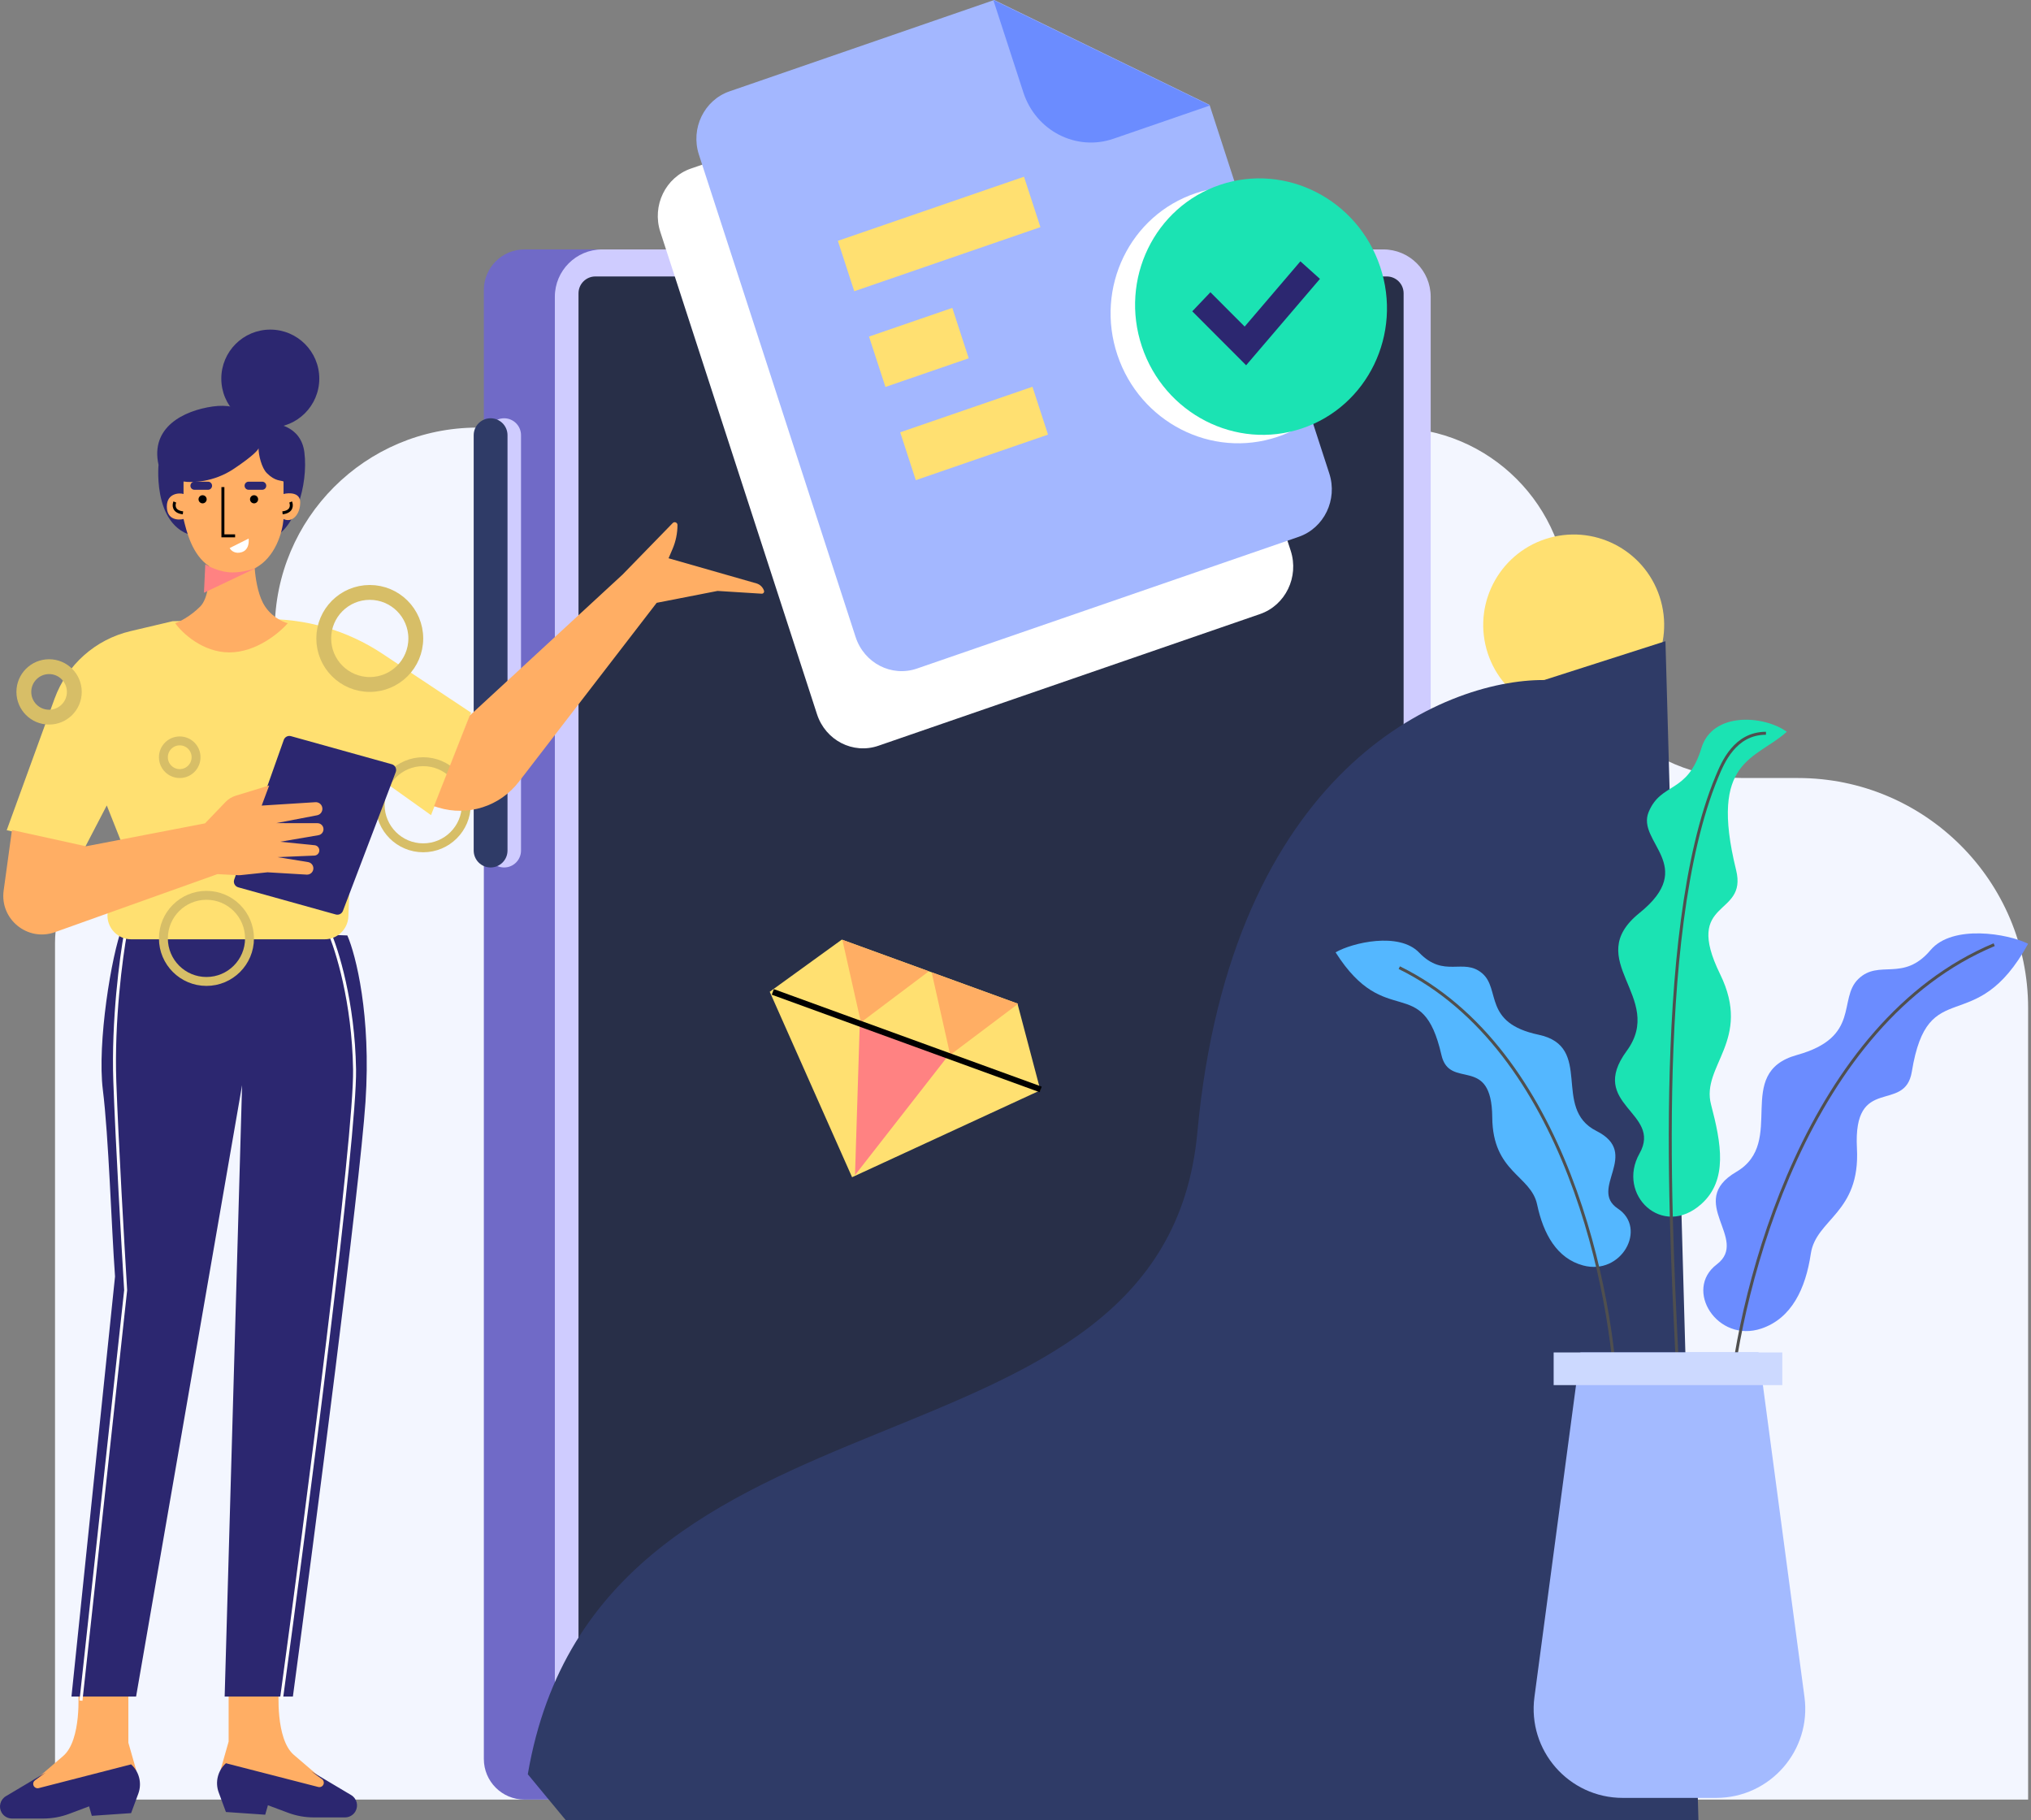<?xml version="1.0" standalone="no"?><!DOCTYPE svg PUBLIC "-//W3C//DTD SVG 1.1//EN" "http://www.w3.org/Graphics/SVG/1.1/DTD/svg11.dtd"><svg height="613" node-id="1" sillyvg="true" template-height="613" template-width="684" version="1.1" viewBox="0 0 684 613" width="684" xmlns="http://www.w3.org/2000/svg" xmlns:xlink="http://www.w3.org/1999/xlink"><rect x="0" y="0" width="684" height="613" fill="#808080" stroke="none"/><defs node-id="73"><mask height="499" id="mask0" maskUnits="userSpaceOnUse" node-id="7" width="278" x="194" y="93"><path d="M 194.83 98.78 C 194.83 95.63 197.38 93.09 200.53 93.09 L 259.73 93.09 C 262.27 93.09 264.50 94.77 265.20 97.20 L 267.73 105.97 C 268.43 108.41 270.67 110.08 273.20 110.08 L 392.26 110.08 C 394.67 110.08 396.81 108.58 397.62 106.32 L 401.04 96.85 C 401.85 94.59 403.99 93.09 406.39 93.09 L 465.88 93.09 C 469.03 93.09 471.58 95.63 471.58 98.78 L 471.58 585.52 C 471.58 588.66 469.03 591.21 465.88 591.21 L 200.53 591.21 C 197.38 591.21 194.83 588.66 194.83 585.52 L 194.83 98.78 Z" fill="#ffffff" fill-rule="nonzero" node-id="76" stroke="none" target-height="498.118" target-width="276.742" target-x="194.834" target-y="93.089"></path></mask><mask height="260" id="mask1" maskUnits="userSpaceOnUse" node-id="32" width="100" x="24" y="312"><path d="M 123.09 371.02 C 125.04 341.89 119.83 321.54 116.98 315.00 L 41.19 312.20 C 37.52 321.54 32.68 351.32 34.64 367.01 C 36.60 382.69 37.52 413.04 38.74 429.84 L 24.07 571.30 L 45.83 571.30 L 81.53 365.42 L 75.66 571.30 L 98.64 571.30 C 105.97 516.68 121.13 400.15 123.09 371.02 Z" fill="#ffffff" fill-rule="nonzero" node-id="80" stroke="none" target-height="259.096" target-width="100.969" target-x="24.075" target-y="312.2"></path></mask><mask height="108" id="mask2" maskUnits="userSpaceOnUse" node-id="38" width="157" x="2" y="209"><path d="M 43.95 212.53 L 58.16 209.18 L 90.68 209.18 C 104.28 209.18 117.59 213.14 128.98 220.59 L 158.66 239.99 L 145.16 274.49 L 121.32 257.49 L 118.66 274.49 L 122.52 307.15 C 123.09 311.98 119.25 316.20 114.39 316.08 L 43.74 314.46 C 38.52 314.34 34.82 309.34 36.22 304.31 L 41.53 285.25 L 35.96 271.22 L 28.66 285.25 L 2.26 279.56 L 18.38 235.26 C 22.53 223.86 32.14 215.31 43.95 212.53 Z" fill="#ffffff" fill-rule="nonzero" node-id="84" stroke="none" target-height="107.019" target-width="156.4" target-x="2.259" target-y="209.178"></path></mask><mask height="70" id="mask3" maskUnits="userSpaceOnUse" node-id="57" width="46" x="56" y="150"><path d="M 95.49 162.14 L 95.49 166.35 C 97.36 165.88 101.11 165.79 101.11 169.16 C 101.11 173.37 98.30 176.18 95.49 174.77 C 95.13 179.15 92.78 187.78 85.78 191.38 C 86.03 194.68 86.76 199.42 88.48 202.85 C 90.72 207.34 95.03 209.40 96.90 209.86 C 94.09 213.14 86.23 219.69 77.25 219.69 C 68.26 219.69 61.34 213.14 59.00 209.86 C 60.40 209.40 64.05 207.62 67.42 204.25 C 70.07 201.60 70.58 195.29 70.45 190.68 C 64.61 186.75 62.83 178.88 61.81 174.77 C 59.94 175.24 56.19 175.05 56.19 170.56 C 56.19 166.07 60.40 165.88 61.81 166.35 L 61.81 162.14 C 64.61 162.61 71.91 162.42 78.65 157.93 C 85.39 153.44 87.07 151.38 87.07 150.91 C 87.07 153.25 88.10 157.56 89.88 159.33 C 92.69 162.14 94.56 161.67 95.49 162.14 Z" fill="#ffffff" fill-rule="nonzero" node-id="88" stroke="none" target-height="68.778" target-width="44.915" target-x="56.193" target-y="150.912"></path></mask></defs><path d="M 683.03 605.99 L 61.03 605.99 L 18.53 605.99 L 18.53 317.49 C 18.53 297.06 35.10 280.49 55.53 280.49 C 75.96 280.49 92.53 263.93 92.53 243.49 L 92.53 212.24 C 92.53 174.55 123.09 143.99 160.78 143.99 L 469.03 143.99 C 501.62 143.99 528.03 170.41 528.03 202.99 C 528.03 235.58 554.45 261.99 587.03 261.99 L 605.53 261.99 C 648.33 261.99 683.03 296.69 683.03 339.49 L 683.03 605.99 Z" fill="#f3f6ff" fill-rule="nonzero" node-id="92" stroke="none" target-height="462" target-width="664.5" target-x="18.53" target-y="143.991"></path><path d="M 500.61 218.54 C 505.08 234.76 521.85 244.30 538.07 239.83 C 554.29 235.37 563.83 218.60 559.36 202.37 C 554.90 186.15 538.13 176.62 521.90 181.08 C 505.68 185.55 496.15 202.32 500.61 218.54 Z" fill="#ffe071" fill-rule="nonzero" node-id="94" stroke="none" target-height="67.677" target-width="67.677" target-x="496.149" target-y="176.619"></path><path d="M 444.23 83.99 L 176.63 83.99 C 169.07 83.99 162.95 90.12 162.95 97.67 L 162.95 592.31 C 162.95 599.87 169.07 605.99 176.63 605.99 L 444.23 605.99 C 451.79 605.99 457.91 599.87 457.91 592.31 L 457.91 97.67 C 457.91 90.12 451.79 83.99 444.23 83.99 Z" fill="#706ac7" fill-rule="nonzero" node-id="96" stroke="none" target-height="522" target-width="294.964" target-x="162.946" target-y="83.991"></path><path d="M 465.87 83.99 L 202.82 83.99 C 194.01 83.99 186.86 91.14 186.86 99.95 L 186.86 590.03 C 186.86 598.85 194.01 605.99 202.82 605.99 L 465.87 605.99 C 474.68 605.99 481.83 598.85 481.83 590.03 L 481.83 99.95 C 481.83 91.14 474.68 83.99 465.87 83.99 Z" fill="#cfccff" fill-rule="nonzero" node-id="98" stroke="none" target-height="522" target-width="294.964" target-x="186.862" target-y="83.991"></path><path d="M 194.83 98.78 C 194.83 95.63 197.38 93.09 200.53 93.09 L 260.02 93.09 C 262.56 93.09 264.79 94.76 265.49 97.20 L 268.03 105.98 C 268.74 108.41 270.97 110.08 273.50 110.08 L 393.10 110.08 C 395.50 110.08 397.64 108.58 398.45 106.33 L 401.89 96.84 C 402.70 94.59 404.84 93.09 407.24 93.09 L 467.02 93.09 C 470.17 93.09 472.71 95.63 472.71 98.78 L 472.71 585.52 C 472.71 588.66 470.17 591.21 467.02 591.21 L 200.53 591.21 C 197.38 591.21 194.83 588.66 194.83 585.52 L 194.83 98.78 Z" fill="#282f48" fill-rule="nonzero" node-id="100" stroke="none" target-height="498.118" target-width="277.881" target-x="194.834" target-y="93.089"></path><g node-id="220"><path d="M 403.24 381.38 C 414.58 259.01 485.85 228.80 520.06 228.99 L 560.89 215.91 L 574.50 702.09 L 264.30 702.09 L 177.75 597.46 C 201.67 457.58 391.90 503.75 403.24 381.38 Z" fill="#2f3b67" fill-rule="nonzero" group-id="1" node-id="104" stroke="none" target-height="486.177" target-width="396.754" target-x="177.751" target-y="215.912"></path></g><path d="M 175.47 146.55 C 175.47 143.40 172.92 140.85 169.78 140.85 C 166.63 140.85 164.09 143.40 164.09 146.55 L 164.09 286.41 C 164.09 289.56 166.63 292.11 169.78 292.11 C 172.92 292.11 175.47 289.56 175.47 286.41 L 175.47 146.55 Z" fill="#cfccff" fill-rule="nonzero" node-id="107" stroke="none" target-height="151.255" target-width="11.389" target-x="164.085" target-y="140.854"></path><path d="M 170.92 146.55 C 170.92 143.40 168.37 140.85 165.22 140.85 C 162.08 140.85 159.53 143.40 159.53 146.55 L 159.53 286.41 C 159.53 289.56 162.08 292.11 165.22 292.11 C 168.37 292.11 170.92 289.56 170.92 286.41 L 170.92 146.55 Z" fill="#2f3b67" fill-rule="nonzero" node-id="109" stroke="none" target-height="151.255" target-width="11.388" target-x="159.53" target-y="140.854"></path><path d="M 222.38 78.08 C 219.51 69.26 224.13 59.71 232.69 56.76 L 321.82 26.00 L 394.35 61.30 L 434.68 185.44 C 437.55 194.27 432.93 203.81 424.37 206.77 L 295.84 251.12 C 287.28 254.08 278.02 249.32 275.15 240.50 L 222.38 78.08 Z" fill="#ffffff" fill-rule="nonzero" node-id="111" stroke="none" target-height="228.078" target-width="218.032" target-x="219.514" target-y="26"></path><path d="M 235.38 52.08 C 232.51 43.26 237.13 33.71 245.69 30.76 L 334.82 0.00 L 407.35 35.30 L 447.68 159.44 C 450.55 168.27 445.93 177.82 437.37 180.77 L 308.84 225.12 C 300.28 228.08 291.02 223.32 288.15 214.50 L 235.38 52.08 Z" fill="#a3b7ff" fill-rule="nonzero" node-id="113" stroke="none" target-height="228.078" target-width="218.032" target-x="232.514" target-y="0"></path><path d="M 344.65 31.13 L 334.53 0.00 L 407.53 35.51 L 375.02 46.71 C 362.46 51.05 348.86 44.07 344.65 31.13 Z" fill="#6b8cff" fill-rule="nonzero" node-id="115" stroke="none" target-height="51.048" target-width="73" target-x="334.53" target-y="0"></path><path d="M 282.18 81.10 L 344.86 59.51 L 350.39 76.48 L 287.70 98.07 L 282.18 81.10 Z" fill="#ffe071" fill-rule="nonzero" node-id="117" stroke="none" target-height="38.554" target-width="68.208" target-x="282.178" target-y="59.514"></path><path d="M 292.67 113.34 L 320.72 103.68 L 326.24 120.65 L 298.20 130.30 L 292.67 113.34 Z" fill="#ffe071" fill-rule="nonzero" node-id="119" stroke="none" target-height="26.624" target-width="33.566" target-x="292.673" target-y="103.68"></path><path d="M 303.17 145.57 L 347.71 130.24 L 352.95 146.35 L 308.42 161.69 L 303.17 145.57 Z" fill="#ffe071" fill-rule="nonzero" node-id="121" stroke="none" target-height="31.456" target-width="49.787" target-x="303.167" target-y="130.235"></path><path d="M 430.18 147.12 C 452.34 139.70 464.15 115.32 456.56 92.66 C 448.97 70.00 424.86 57.64 402.70 65.06 C 380.54 72.48 368.73 96.87 376.32 119.53 C 383.91 142.19 408.02 154.54 430.18 147.12 Z" fill="#ffffff" fill-rule="nonzero" node-id="123" stroke="none" target-height="96.898" target-width="95.414" target-x="368.733" target-y="57.643"></path><path d="M 438.43 144.28 C 460.58 136.86 472.40 112.48 464.81 89.82 C 457.22 67.16 433.11 54.80 410.95 62.22 C 388.79 69.64 376.98 94.03 384.57 116.69 C 392.16 139.34 416.27 151.70 438.43 144.28 Z" fill="#1be3b3" fill-rule="nonzero" node-id="125" stroke="none" target-height="96.897" target-width="95.414" target-x="376.982" target-y="54.803"></path><path d="M 444.53 93.91 L 419.67 123.00 L 401.53 104.83 L 407.64 98.41 L 419.18 109.97 L 437.95 88.00 L 444.53 93.91 Z" fill="#2c2770" fill-rule="evenodd" node-id="127" stroke="none" target-height="35" target-width="43" target-x="401.53" target-y="88"></path><path d="M 259.23 333.97 L 286.96 396.41 L 350.38 367.14 L 342.66 337.93 L 283.51 316.40 L 259.23 333.97 Z" fill="#ffe071" fill-rule="nonzero" node-id="129" stroke="none" target-height="80.006" target-width="91.15" target-x="259.225" target-y="316.403"></path><path d="M 312.82 327.07 L 283.69 316.47 L 289.94 344.28 L 312.82 327.07 Z" fill="#ffae64" fill-rule="nonzero" node-id="131" stroke="none" target-height="27.817" target-width="29.13" target-x="283.686" target-y="316.467"></path><path d="M 342.89 338.01 L 313.76 327.41 L 320.01 355.23 L 342.89 338.01 Z" fill="#ffae64" fill-rule="nonzero" node-id="133" stroke="none" target-height="27.816" target-width="29.13" target-x="313.756" target-y="327.412"></path><path d="M 319.64 355.09 L 289.57 344.15 L 287.95 395.70 L 319.64 355.09 Z" fill="#ff8282" fill-rule="nonzero" node-id="135" stroke="none" target-height="51.554" target-width="31.693" target-x="287.95" target-y="344.15"></path><path d="M 260.27 334.02 L 350.48 366.85" fill="none" node-id="137" stroke="#000000" stroke-linecap="butt" stroke-width="2" target-height="32.834" target-width="90.211" target-x="260.271" target-y="334.017"></path><path d="M 110.76 601.04 L 98.96 590.93 C 92.68 585.55 93.88 569.11 93.88 569.11 L 77.00 568.20 L 77.00 586.45 L 74.27 596.03 L 109.39 602.87 L 110.76 601.04 Z" fill="#ffae64" fill-rule="nonzero" node-id="139" stroke="none" target-height="34.668" target-width="36.492" target-x="74.267" target-y="568.2"></path><path d="M 107.20 601.75 L 76.09 593.75 C 73.34 596.22 72.37 600.13 73.66 603.61 L 76.09 610.17 L 89.32 611.08 L 90.23 607.89 L 96.97 610.41 C 99.75 611.46 102.70 611.99 105.67 611.99 L 116.19 611.99 C 117.63 611.99 118.96 611.23 119.69 609.98 C 120.80 608.06 120.17 605.60 118.26 604.47 L 104.83 596.48 L 108.44 599.11 C 109.18 599.65 109.26 600.71 108.62 601.36 C 108.25 601.73 107.71 601.88 107.20 601.75 Z" fill="#2c2770" fill-rule="nonzero" node-id="141" stroke="none" target-height="18.246" target-width="48.429" target-x="72.375" target-y="593.745"></path><path d="M 9.48 601.43 L 21.28 591.31 C 27.56 585.93 26.36 569.50 26.36 569.50 L 43.23 568.58 L 43.23 586.83 L 45.97 596.41 L 10.85 603.25 L 9.48 601.43 Z" fill="#ffae64" fill-rule="nonzero" node-id="143" stroke="none" target-height="34.668" target-width="36.492" target-x="9.478" target-y="568.583"></path><path d="M 13.03 602.13 L 44.15 594.13 C 46.90 596.61 47.86 600.51 46.58 603.99 L 44.15 610.55 L 30.92 611.46 L 30.00 608.27 L 23.26 610.80 C 20.48 611.84 17.53 612.37 14.56 612.37 L 4.05 612.37 C 2.61 612.37 1.28 611.61 0.55 610.37 C -0.57 608.45 0.07 605.99 1.98 604.85 L 15.41 596.87 L 11.79 599.49 C 11.06 600.03 10.97 601.10 11.62 601.74 C 11.99 602.11 12.53 602.26 13.03 602.13 Z" fill="#2c2770" fill-rule="nonzero" node-id="145" stroke="none" target-height="18.246" target-width="48.43" target-x="-0.568" target-y="594.128"></path><path d="M 123.09 371.02 C 125.04 341.89 119.83 321.54 116.98 315.00 L 41.19 312.20 C 37.52 321.54 32.68 351.32 34.64 367.01 C 36.60 382.69 37.52 413.04 38.74 429.84 L 24.07 571.30 L 45.83 571.30 L 81.53 365.42 L 75.66 571.30 L 98.64 571.30 C 105.97 516.68 121.13 400.15 123.09 371.02 Z" fill="#2c2770" fill-rule="nonzero" node-id="147" stroke="none" target-height="259.096" target-width="100.969" target-x="24.075" target-y="312.2"></path><path d="M 110.74 313.57 C 113.48 319.65 119.05 337.47 119.41 360.10 C 119.78 382.72 103.14 510.93 94.78 572.21" fill="none" group-id="2" node-id="151" stroke="#ffffff" stroke-linecap="butt" stroke-width="1" target-height="258.64" target-width="24.998" target-x="94.778" target-y="313.568"></path><path d="M 42.32 314.02 C 40.80 322.24 37.94 343.77 38.67 364.20 C 39.40 384.64 41.41 419.55 42.32 434.45 L 27.27 572.66" fill="none" group-id="2" node-id="153" stroke="#ffffff" stroke-linecap="butt" stroke-width="1" target-height="258.639" target-width="15.053" target-x="27.268" target-y="314.025"></path><path d="M 43.95 212.53 L 58.16 209.18 L 88.52 208.49 C 102.85 208.16 116.93 212.25 128.86 220.18 L 158.66 239.99 L 145.16 274.49 L 121.32 257.49 L 118.66 274.49 L 117.33 308.61 C 117.16 312.90 113.63 316.30 109.33 316.30 L 44.19 316.30 C 39.01 316.30 35.20 311.45 36.42 306.42 L 41.53 285.25 L 35.96 271.22 L 28.66 285.25 L 2.26 279.56 L 18.38 235.26 C 22.53 223.86 32.14 215.31 43.95 212.53 Z" fill="#ffe071" fill-rule="nonzero" node-id="156" stroke="none" target-height="108.132" target-width="156.4" target-x="2.259" target-y="208.165"></path><path d="M 124.53 199.49 C 133.09 199.49 140.03 206.43 140.03 214.99 C 140.03 223.55 133.09 230.49 124.53 230.49 C 115.97 230.49 109.03 223.55 109.03 214.99 C 109.03 206.43 115.97 199.49 124.53 199.49 Z" fill="none" group-id="3" node-id="160" stroke="#d7be67" stroke-linecap="butt" stroke-width="5" target-height="31" target-width="31" target-x="109.03" target-y="199.491"></path><path d="M 16.53 224.49 C 21.22 224.49 25.03 228.30 25.03 232.99 C 25.03 237.69 21.22 241.49 16.53 241.49 C 11.84 241.49 8.03 237.69 8.03 232.99 C 8.03 228.30 11.84 224.49 16.53 224.49 Z" fill="none" group-id="3" node-id="162" stroke="#d7be67" stroke-linecap="butt" stroke-width="5" target-height="17" target-width="17" target-x="8.03" target-y="224.491"></path><path d="M 60.53 249.49 C 63.57 249.49 66.03 251.95 66.03 254.99 C 66.03 258.03 63.57 260.49 60.53 260.49 C 57.49 260.49 55.03 258.03 55.03 254.99 C 55.03 251.95 57.49 249.49 60.53 249.49 Z" fill="none" group-id="3" node-id="164" stroke="#d7be67" stroke-linecap="butt" stroke-width="3" target-height="11" target-width="11" target-x="55.03" target-y="249.491"></path><path d="M 69.53 301.49 C 77.54 301.49 84.03 307.98 84.03 315.99 C 84.03 324.00 77.54 330.49 69.53 330.49 C 61.52 330.49 55.03 324.00 55.03 315.99 C 55.03 307.98 61.52 301.49 69.53 301.49 Z" fill="none" group-id="3" node-id="166" stroke="#d7be67" stroke-linecap="butt" stroke-width="3" target-height="29" target-width="29" target-x="55.03" target-y="301.491"></path><path d="M 142.53 256.49 C 150.54 256.49 157.03 262.98 157.03 270.99 C 157.03 279.00 150.54 285.49 142.53 285.49 C 134.52 285.49 128.03 279.00 128.03 270.99 C 128.03 262.98 134.52 256.49 142.53 256.49 Z" fill="none" group-id="3" node-id="168" stroke="#d7be67" stroke-linecap="butt" stroke-width="3" target-height="29" target-width="29" target-x="128.03" target-y="256.491"></path><path d="M 102.51 152.32 C 101.39 143.33 92.69 142.02 88.48 142.49 C 86.14 141.09 81.46 135.47 71.63 136.88 C 61.81 138.28 50.58 143.89 53.39 156.53 C 53.39 156.53 51.03 180.85 68.99 180.85 C 68.99 186.49 83.03 215.13 83.03 197.99 C 83.03 180.85 80.63 193.76 92.03 180.85 C 99.03 178.35 103.92 163.54 102.51 152.32 Z" fill="#2c2770" fill-rule="nonzero" node-id="171" stroke="none" target-height="79.658" target-width="53.337" target-x="50.578" target-y="135.472"></path><path d="M 91.03 143.99 C 100.14 143.99 107.53 136.60 107.53 127.49 C 107.53 118.38 100.14 110.99 91.03 110.99 C 81.92 110.99 74.53 118.38 74.53 127.49 C 74.53 136.60 81.92 143.99 91.03 143.99 Z" fill="#2c2770" fill-rule="nonzero" node-id="173" stroke="none" target-height="33" target-width="33" target-x="74.53" target-y="110.991"></path><path d="M 95.49 162.14 L 95.49 166.35 C 97.36 165.88 101.11 165.79 101.11 169.16 C 101.11 173.37 98.30 176.18 95.49 174.77 C 95.13 179.15 92.78 187.78 85.78 191.38 C 86.03 194.68 86.76 199.42 88.48 202.85 C 90.72 207.34 95.03 209.40 96.90 209.86 C 94.09 213.14 86.23 219.69 77.25 219.69 C 68.26 219.69 61.34 213.14 59.00 209.86 C 60.40 209.40 64.05 207.62 67.42 204.25 C 70.07 201.60 70.58 195.29 70.45 190.68 C 64.61 186.75 62.83 178.88 61.81 174.77 C 59.94 175.24 56.19 175.05 56.19 170.56 C 56.19 166.07 60.40 165.88 61.81 166.35 L 61.81 162.14 C 64.61 162.61 71.91 162.42 78.65 157.93 C 85.39 153.44 87.07 151.38 87.07 150.91 C 87.07 153.25 88.10 157.56 89.88 159.33 C 92.69 162.14 94.56 161.67 95.49 162.14 Z" fill="#ffae64" fill-rule="nonzero" node-id="175" stroke="none" target-height="68.778" target-width="44.915" target-x="56.193" target-y="150.912"></path><path d="M 83.74 181.36 L 77.35 184.55 C 77.81 185.46 79.27 186.65 81.46 185.92 C 83.65 185.19 83.89 182.88 83.74 181.36 Z" fill="#ffffff" fill-rule="nonzero" node-id="177" stroke="none" target-height="5.291" target-width="6.538" target-x="77.354" target-y="181.356"></path><path d="M 70.06 162.20 L 65.49 162.20 C 64.74 162.20 64.13 162.81 64.13 163.57 C 64.13 164.32 64.74 164.93 65.49 164.93 L 70.06 164.93 C 70.81 164.93 71.42 164.32 71.42 163.57 C 71.42 162.81 70.81 162.20 70.06 162.20 Z" fill="#2c2770" fill-rule="nonzero" node-id="179" stroke="none" target-height="2.737" target-width="7.298" target-x="64.126" target-y="162.197"></path><path d="M 88.30 162.20 L 83.74 162.20 C 82.98 162.20 82.37 162.81 82.37 163.57 C 82.37 164.32 82.98 164.93 83.74 164.93 L 88.30 164.93 C 89.06 164.93 89.67 164.32 89.67 163.57 C 89.67 162.81 89.06 162.20 88.30 162.20 Z" fill="#2c2770" fill-rule="nonzero" node-id="181" stroke="none" target-height="2.737" target-width="7.298" target-x="82.372" target-y="162.197"></path><path d="M 85.56 169.50 C 86.32 169.50 86.93 168.88 86.93 168.13 C 86.93 167.37 86.32 166.76 85.56 166.76 C 84.81 166.76 84.20 167.37 84.20 168.13 C 84.20 168.88 84.81 169.50 85.56 169.50 Z" fill="#000000" fill-rule="nonzero" node-id="183" stroke="none" target-height="2.737" target-width="2.737" target-x="84.197" target-y="166.759"></path><path d="M 75.07 164.02 L 75.07 180.44 L 79.18 180.44" fill="none" node-id="185" stroke="#000000" stroke-linecap="butt" stroke-width="1" target-height="16.421" target-width="4.105" target-x="75.073" target-y="164.022"></path><path d="M 68.23 169.50 C 68.99 169.50 69.60 168.88 69.60 168.13 C 69.60 167.37 68.99 166.76 68.23 166.76 C 67.48 166.76 66.86 167.37 66.86 168.13 C 66.86 168.88 67.48 169.50 68.23 169.50 Z" fill="#000000" fill-rule="nonzero" node-id="187" stroke="none" target-height="2.737" target-width="2.737" target-x="66.862" target-y="166.759"></path><path d="M 97.88 169.04 C 98.34 170.10 98.43 172.32 95.14 172.69" fill="none" node-id="189" stroke="#000000" stroke-linecap="butt" stroke-width="1" target-height="3.649" target-width="3.284" target-x="95.144" target-y="169.04"></path><path d="M 58.88 169.04 C 58.43 170.10 58.34 172.32 61.62 172.69" fill="none" node-id="191" stroke="#000000" stroke-linecap="butt" stroke-width="1" target-height="3.649" target-width="3.284" target-x="58.336" target-y="169.04"></path><path d="M 69.14 190.02 C 70.36 190.78 74.25 192.76 78.27 192.76 C 82.08 192.76 85.64 191.53 86.77 191.01 L 86.93 190.94 C 86.89 190.96 86.83 190.98 86.77 191.01 L 68.69 199.60 L 69.14 190.02 Z" fill="#ff8282" fill-rule="nonzero" group-id="4" node-id="195" stroke="none" target-height="9.579" target-width="18.246" target-x="68.687" target-y="190.023"></path><path d="M 78.88 296.19 L 95.57 249.15 C 95.92 248.16 96.98 247.60 97.99 247.89 L 131.95 257.35 C 133.08 257.67 133.70 258.89 133.28 259.99 L 115.49 306.73 C 115.12 307.69 114.08 308.22 113.08 307.94 L 80.23 298.79 C 79.11 298.47 78.49 297.28 78.88 296.19 Z" fill="#2c2770" fill-rule="nonzero" node-id="198" stroke="none" target-height="60.613" target-width="55.21" target-x="78.491" target-y="247.605"></path><path d="M 69.04 277.26 L 28.96 284.98 L 4.03 279.49 L 1.23 299.89 C -0.09 309.56 9.30 317.18 18.49 313.90 L 73.23 294.35 L 80.31 294.72 C 80.52 294.73 80.73 294.72 80.94 294.70 L 89.94 293.75 C 90.01 293.74 90.09 293.74 90.17 293.74 L 103.29 294.52 C 104.38 294.58 105.34 293.81 105.51 292.74 C 105.70 291.58 104.91 290.49 103.76 290.30 L 93.49 288.63 L 105.87 288.11 C 106.79 288.07 107.52 287.33 107.54 286.41 C 107.57 285.49 106.88 284.71 105.97 284.62 L 94.33 283.45 L 107.26 281.24 C 108.28 281.06 109.01 280.14 108.94 279.10 C 108.87 278.03 107.99 277.20 106.92 277.20 L 93.00 277.18 L 106.78 274.54 C 108.12 274.29 108.91 272.89 108.45 271.61 C 108.12 270.67 107.21 270.07 106.22 270.13 L 88.13 271.27 L 90.66 264.49 L 79.40 267.94 C 78.10 268.34 76.92 269.06 75.98 270.04 L 69.04 277.26 Z" fill="#ffae64" fill-rule="nonzero" node-id="200" stroke="none" target-height="52.691" target-width="109.104" target-x="-0.09" target-y="264.491"></path><path d="M 209.66 193.49 L 158.16 240.99 L 146.16 271.49 L 147.61 271.93 C 157.57 274.98 168.37 271.53 174.72 263.28 L 221.16 202.99 L 241.66 198.99 L 256.52 199.92 C 257.07 199.95 257.47 199.43 257.30 198.91 C 256.90 197.71 255.93 196.78 254.71 196.44 L 225.16 187.99 L 226.50 184.86 C 227.59 182.31 228.16 179.56 228.16 176.78 C 228.16 175.95 227.14 175.53 226.56 176.13 L 209.66 193.49 Z" fill="#ffae64" fill-rule="nonzero" node-id="202" stroke="none" target-height="99.442" target-width="111.312" target-x="146.159" target-y="175.534"></path><path d="M 650.17 319.93 C 657.57 311.19 676.26 314.40 683.03 317.80 C 665.14 350.37 649.35 327.37 643.87 360.86 C 641.52 375.19 624.03 361.56 625.38 386.71 C 626.54 408.54 611.59 410.43 609.84 422.19 C 608.10 433.95 603.37 443.94 593.21 447.37 C 578.36 452.37 566.94 434.29 578.16 425.78 C 589.38 417.28 567.53 404.68 584.73 394.63 C 601.92 384.57 583.49 361.28 605.16 355.26 C 626.83 349.24 618.86 336.40 625.86 329.65 C 632.86 322.89 640.92 330.87 650.17 319.93 Z" fill="#6b8cff" fill-rule="nonzero" node-id="204" stroke="none" target-height="141.182" target-width="116.089" target-x="566.943" target-y="311.187"></path><path d="M 573.00 251.92 C 576.76 239.50 594.24 240.92 601.74 246.42 C 591.24 255.92 575.46 255.56 584.69 292.99 C 588.64 309.01 566.70 302.33 579.29 328.02 C 590.21 350.31 572.81 358.86 576.24 371.92 C 579.67 384.99 581.99 397.34 573.00 405.42 C 559.86 417.23 544.34 402.28 552.16 388.42 C 559.99 374.56 534.50 372.05 547.82 353.92 C 561.14 335.79 532.42 323.32 552.16 307.42 C 571.91 291.52 551.00 283.58 555.24 273.42 C 559.48 263.26 568.29 267.45 573.00 251.92 Z" fill="#1be3b3" fill-rule="nonzero" node-id="206" stroke="none" target-height="177.733" target-width="69.321" target-x="532.421" target-y="239.499"></path><path d="M 477.93 320.77 C 471.16 313.72 455.40 317.44 449.80 320.69 C 466.76 347.44 479.01 327.05 485.44 355.24 C 488.19 367.31 502.39 354.79 502.56 376.25 C 502.71 394.88 515.56 395.69 517.67 405.60 C 519.77 415.51 524.32 423.76 533.17 426.13 C 546.09 429.60 554.87 413.62 544.86 406.98 C 534.86 400.34 552.82 388.47 537.63 380.83 C 522.44 373.18 536.94 352.40 518.15 348.43 C 499.36 344.45 505.48 333.12 499.16 327.74 C 492.84 322.37 486.38 329.58 477.93 320.77 Z" fill="#54b7ff" fill-rule="nonzero" node-id="208" stroke="none" target-height="115.883" target-width="105.07" target-x="449.801" target-y="313.719"></path><path d="M 565.04 462.71 C 563.29 423.32 556.05 314.86 578.24 261.53 C 580.18 256.88 584.24 246.92 594.74 246.92" fill="none" node-id="210" stroke="#4f4f4f" stroke-linecap="butt" stroke-width="1" target-height="215.794" target-width="38.694" target-x="556.048" target-y="246.921"></path><path d="M 544.48 473.21 C 543.47 435.58 527.41 353.42 471.25 325.85" fill="none" node-id="212" stroke="#4f4f4f" stroke-linecap="butt" stroke-width="1" target-height="147.36" target-width="73.222" target-x="471.255" target-y="325.851"></path><path d="M 582.41 473.53 C 585.96 432.68 608.76 344.41 671.60 318.11" fill="none" node-id="214" stroke="#4f4f4f" stroke-linecap="butt" stroke-width="1" target-height="155.423" target-width="89.189" target-x="582.413" target-y="318.105"></path><path d="M 532.24 455.42 L 592.24 455.42 L 607.71 571.46 C 610.11 589.44 596.12 605.42 577.98 605.42 L 546.51 605.42 C 528.36 605.42 514.37 589.44 516.77 571.46 L 532.24 455.42 Z" fill="#a3baff" fill-rule="nonzero" node-id="216" stroke="none" target-height="150" target-width="95.738" target-x="514.373" target-y="455.421"></path><path d="M 600.24 455.42 L 523.24 455.42 L 523.24 466.42 L 600.24 466.42 L 600.24 455.42 Z" fill="#ccd9ff" fill-rule="nonzero" node-id="218" stroke="none" target-height="11" target-width="77" target-x="523.242" target-y="455.421"></path></svg>